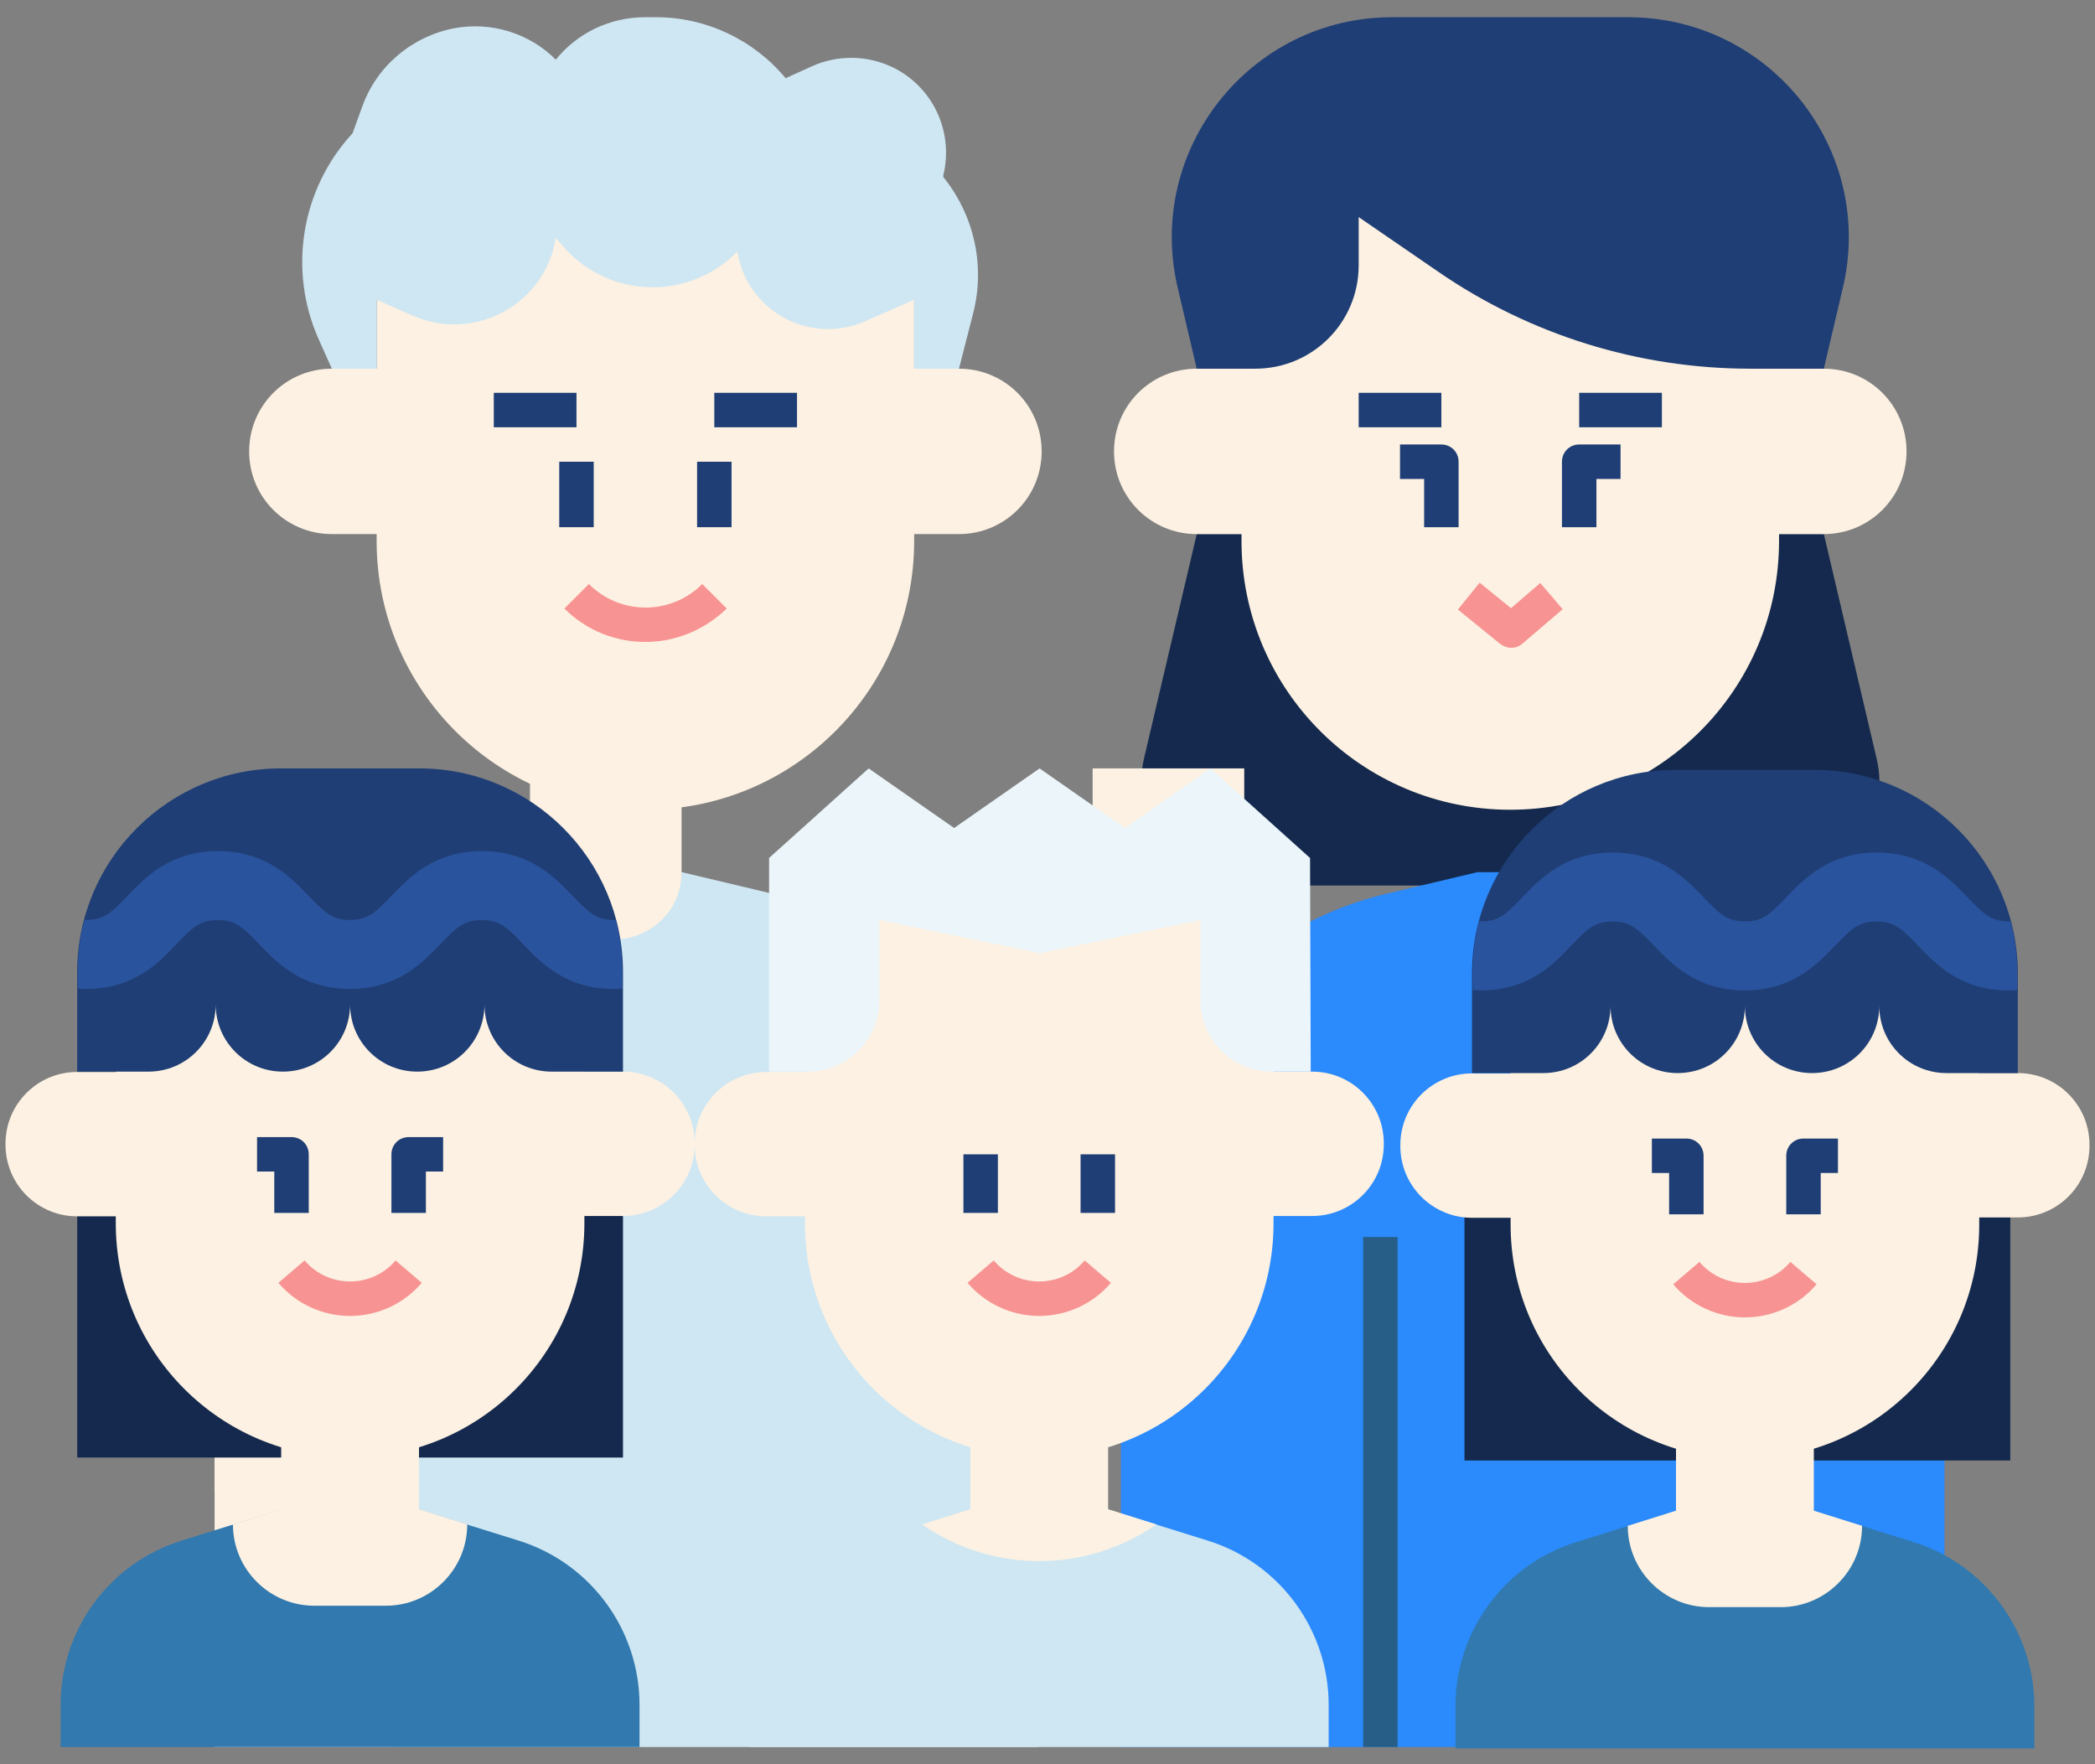 <svg width="152" height="128" viewBox="0 0 152 128" fill="none" xmlns="http://www.w3.org/2000/svg">
<rect x="0" y="0" width="152" height="128" fill="#808080" stroke="none"/>
<g id="parent-and-children" clip-path="url(#clip0_5338_8513)">
<path id="Vector" d="M136.153 55.025L132.328 38.75H86.828L83.003 55.025C81.903 59.725 85.478 64.25 90.303 64.25H128.878C133.703 64.25 137.278 59.75 136.153 55.025Z" fill="#14294D"/>
<path id="Vector_2" d="M81.326 126.75H141.076V86.65C141.076 76.475 134.226 67.55 124.401 64.925L118.201 63.275H107.201L100.576 64.85C89.301 67.525 81.326 77.6 81.326 89.175V126.75Z" fill="#2B8AFC"/>
<path id="Vector_3" d="M79.275 63.25L81.775 70.75L90.275 63.25V55.75H79.275V63.25Z" fill="#FCF1E2"/>
<path id="Vector_4" d="M75.326 126.75H15.576V86.65C15.576 76.475 22.426 67.55 32.251 64.925L38.451 63.275H49.451L56.076 64.85C67.351 67.525 75.326 77.6 75.326 89.175V126.75Z" fill="#CFE7F3"/>
<path id="Vector_5" d="M49.451 63.25C49.451 68 43.376 69.975 40.576 66.15L38.451 63.25V55.75H49.451V63.25ZM109.576 26.75H132.326C135.651 26.75 138.326 29.425 138.326 32.75C138.326 36.075 135.651 38.75 132.326 38.75H109.576V26.75ZM109.576 38.75H86.826C83.501 38.75 80.826 36.075 80.826 32.75C80.826 29.425 83.501 26.75 86.826 26.75H109.576V38.75ZM46.826 38.75H24.076C20.751 38.75 18.076 36.075 18.076 32.75C18.076 29.425 20.751 26.75 24.076 26.75H46.826V38.75ZM46.826 26.75H69.576C72.901 26.75 75.576 29.425 75.576 32.75C75.576 36.075 72.901 38.75 69.576 38.75H46.826V26.75Z" fill="#FCF1E2"/>
<path id="Vector_6" d="M46.826 58.75C36.051 58.75 27.326 50.025 27.326 39.25V8.75H66.326V39.25C66.326 50.025 57.601 58.75 46.826 58.75Z" fill="#FCF1E2"/>
<path id="Vector_7" d="M69.576 26.75H66.326V21.75L62.726 23.325C58.726 25.05 54.176 22.55 53.501 18.25C49.926 21.9 44.001 21.675 40.726 17.725L40.326 17.25C39.576 22.05 34.476 24.85 30.001 22.925L27.326 21.75V26.75H24.076L23.126 24.625C20.876 19.6 21.851 13.7 25.576 9.675L26.276 7.75C27.326 4.8 29.876 2.65 32.951 2.05C35.626 1.55 38.401 2.4 40.326 4.325C41.901 2.375 44.276 1.25 46.801 1.25H47.601C51.226 1.25 54.676 2.875 57.001 5.675L58.926 4.8C60.776 3.975 62.876 4 64.701 4.85C67.651 6.25 69.201 9.5 68.451 12.675L68.426 12.825C70.676 15.6 71.501 19.275 70.601 22.75L69.576 26.75Z" fill="#CFE7F3"/>
<path id="Vector_8" d="M109.576 58.75C98.801 58.75 90.076 50.025 90.076 39.25V8.75H129.076V39.25C129.076 50.025 120.351 58.75 109.576 58.75Z" fill="#FCF1E2"/>
<path id="Vector_9" fill-rule="evenodd" clip-rule="evenodd" d="M15.576 100.75H28.576V126.75H15.576V100.75Z" fill="#FCF1E2"/>
<path id="Vector_10" fill-rule="evenodd" clip-rule="evenodd" d="M27.326 89.75H29.826V100.75H27.326V89.75Z" fill="#A5D2E9"/>
<path id="Vector_11" fill-rule="evenodd" clip-rule="evenodd" d="M98.576 28.5H104.576V31H98.576V28.5Z" fill="#1F3E75"/>
<path id="Vector_12" d="M105.826 38.25H103.326V34.75H101.576V32.25H104.576C105.276 32.25 105.826 32.8 105.826 33.5V38.25Z" fill="#1F3E75"/>
<path id="Vector_13" fill-rule="evenodd" clip-rule="evenodd" d="M114.576 28.5H120.576V31H114.576V28.5Z" fill="#1F3E75"/>
<path id="Vector_14" d="M115.826 38.25H113.326V33.5C113.326 32.8 113.876 32.25 114.576 32.25H117.576V34.75H115.826V38.25Z" fill="#1F3E75"/>
<path id="Vector_15" d="M109.652 47C109.377 47 109.102 46.9 108.852 46.725L105.777 44.225L107.352 42.275L109.627 44.125L111.752 42.3L113.377 44.2L110.452 46.7C110.227 46.9 109.952 47 109.652 47Z" fill="#F79392"/>
<path id="Vector_16" fill-rule="evenodd" clip-rule="evenodd" d="M98.9 89.75H101.4V126.75H98.9V89.75Z" fill="#265E87"/>
<path id="Vector_17" fill-rule="evenodd" clip-rule="evenodd" d="M35.826 28.5H41.826V31H35.826V28.5Z" fill="#1F3E75"/>
<path id="Vector_18" fill-rule="evenodd" clip-rule="evenodd" d="M40.576 33.5H43.076V38.25H40.576V33.5Z" fill="#1F3E75"/>
<path id="Vector_19" fill-rule="evenodd" clip-rule="evenodd" d="M51.826 28.5H57.826V31H51.826V28.5Z" fill="#1F3E75"/>
<path id="Vector_20" fill-rule="evenodd" clip-rule="evenodd" d="M50.576 33.5H53.076V38.25H50.576V33.5Z" fill="#1F3E75"/>
<path id="Vector_21" d="M46.826 46.575C44.701 46.575 42.576 45.775 40.951 44.15L42.726 42.375C45.001 44.65 48.676 44.65 50.951 42.375L52.726 44.15C51.076 45.75 48.951 46.575 46.826 46.575Z" fill="#F79392"/>
<path id="Vector_22" d="M85.452 20.9L86.827 26.75H91.077C95.227 26.75 98.577 23.4 98.577 19.25V15.75L104.327 19.7C111.002 24.3 118.902 26.75 127.002 26.75H132.327L133.702 20.9C136.077 10.875 128.452 1.25 118.127 1.25H101.002C90.702 1.25 83.077 10.875 85.452 20.9Z" fill="#1F3E75"/>
<path id="Vector_23" fill-rule="evenodd" clip-rule="evenodd" d="M15.576 100.75H28.576V108.25H15.576V100.75Z" fill="#FCF1E2"/>
<path id="Vector_24" fill-rule="evenodd" clip-rule="evenodd" d="M5.6 77.75H45.2V105.75H5.6V77.75Z" fill="#14294D"/>
<path id="Vector_25" fill-rule="evenodd" clip-rule="evenodd" d="M106.254 77.964H145.854V105.964H106.254V77.964Z" fill="#14294D"/>
<path id="Vector_26" d="M46.4 126.75H4.4V123.7C4.4 118.225 7.95 113.4 13.175 111.775L20.4 109.525H30.4L37.625 111.775C42.85 113.4 46.4 118.25 46.4 123.7V126.75Z" fill="#3179AF"/>
<path id="Vector_27" d="M147.6 126.854H105.6V123.804C105.6 118.329 109.15 113.504 114.375 111.879L121.6 109.629H131.6L138.825 111.879C144.05 113.504 147.6 118.354 147.6 123.804V126.854Z" fill="#3179AF"/>
<path id="Vector_28" d="M30.4 102.5H20.4V109.5L16.9 110.6C16.9 113.85 19.55 116.5 22.8 116.5H28C31.25 116.5 33.9 113.85 33.9 110.6L30.4 109.5V102.5ZM25.4 88.25H5.6C2.725 88.25 0.4 85.925 0.4 83.05V82.975C0.4 80.1 2.725 77.775 5.6 77.775H25.4V88.25ZM25.4 77.75H45.2C48.075 77.75 50.4 80.075 50.4 82.95V83.025C50.4 85.9 48.075 88.225 45.2 88.225H25.4V77.75Z" fill="#FCF1E2"/>
<path id="Vector_29" d="M131.6 102.604H121.6V109.604L118.1 110.704C118.1 113.954 120.75 116.604 124 116.604H129.2C132.45 116.604 135.1 113.954 135.1 110.704L131.6 109.604V102.604ZM126.6 88.355H106.8C103.925 88.355 101.6 86.029 101.6 83.154V83.079C101.6 80.204 103.925 77.879 106.8 77.879H126.6V88.355ZM126.6 77.855H146.4C149.275 77.855 151.6 80.18 151.6 83.055V83.129C151.6 86.004 149.275 88.329 146.4 88.329H126.6V77.855Z" fill="#FCF1E2"/>
<path id="Vector_30" d="M25.4 105.75C16 105.75 8.4 98.15 8.4 88.75V62.25H42.4V88.75C42.4 98.15 34.8 105.75 25.4 105.75Z" fill="#FCF1E2"/>
<path id="Vector_31" d="M126.6 105.854C117.2 105.854 109.6 98.254 109.6 88.855V62.355H143.6V88.855C143.6 98.254 136 105.854 126.6 105.854Z" fill="#FCF1E2"/>
<path id="Vector_32" d="M22.4 88H19.9V85H18.65V82.5H21.15C21.85 82.5 22.4 83.05 22.4 83.75V88ZM30.9 88H28.4V83.75C28.4 83.05 28.95 82.5 29.65 82.5H32.15V85H30.9V88Z" fill="#1F3E75"/>
<path id="Vector_33" d="M123.6 88.105H121.1V85.105H119.85V82.605H122.35C123.05 82.605 123.6 83.154 123.6 83.855V88.105ZM132.1 88.105H129.6V83.855C129.6 83.154 130.15 82.605 130.85 82.605H133.35V85.105H132.1V88.105Z" fill="#1F3E75"/>
<path id="Vector_34" d="M25.399 95.475C23.399 95.475 21.499 94.6 20.199 93.075L22.099 91.45C22.924 92.425 24.124 92.975 25.399 92.975C26.674 92.975 27.874 92.425 28.699 91.45L30.599 93.075C29.299 94.6 27.399 95.475 25.399 95.475Z" fill="#F79392"/>
<path id="Vector_35" d="M126.6 95.58C124.6 95.58 122.7 94.705 121.4 93.18L123.3 91.555C124.125 92.53 125.325 93.08 126.6 93.08C127.875 93.08 129.075 92.53 129.9 91.555L131.8 93.18C130.5 94.705 128.6 95.58 126.6 95.58Z" fill="#F79392"/>
<path id="Vector_36" d="M5.6 77.75V70.525C5.6 62.375 12.225 55.75 20.375 55.75H30.425C38.575 55.75 45.2 62.375 45.2 70.525V77.75H40.025C37.325 77.75 35.15 75.575 35.15 72.875C35.15 75.575 32.975 77.75 30.275 77.75C27.575 77.75 25.4 75.575 25.4 72.875C25.4 75.575 23.225 77.75 20.525 77.75C17.825 77.75 15.65 75.575 15.65 72.875C15.65 75.575 13.475 77.75 10.775 77.75H5.6Z" fill="#1F3E75"/>
<path id="Vector_37" d="M106.799 77.855V70.629C106.799 62.48 113.424 55.855 121.574 55.855H131.624C139.774 55.855 146.399 62.48 146.399 70.629V77.855H141.224C138.524 77.855 136.349 75.68 136.349 72.98C136.349 75.68 134.174 77.855 131.474 77.855C128.774 77.855 126.599 75.68 126.599 72.98C126.599 75.68 124.424 77.855 121.724 77.855C119.024 77.855 116.849 75.68 116.849 72.98C116.849 75.68 114.674 77.855 111.974 77.855H106.799Z" fill="#1F3E75"/>
<path id="Vector_38" d="M45.15 71.725V70.525C45.15 69.225 45 67.95 44.675 66.75C44.625 66.75 44.6 66.75 44.55 66.75C43.275 66.75 42.725 66.225 41.575 65.025C40.25 63.65 38.45 61.75 34.975 61.75C31.5 61.75 29.7 63.65 28.375 65.025C27.225 66.225 26.675 66.75 25.4 66.75C24.125 66.75 23.575 66.225 22.425 65.025C21.1 63.65 19.3 61.75 15.825 61.75C12.35 61.75 10.55 63.65 9.225 65.025C8.075 66.225 7.525 66.75 6.25 66.75C6.2 66.75 6.175 66.75 6.125 66.75C5.8 67.95 5.65 69.225 5.65 70.525V71.725C5.9 71.75 6.05 71.75 6.25 71.75C9.725 71.75 11.525 69.85 12.825 68.475C13.975 67.275 14.525 66.75 15.8 66.75C17.075 66.75 17.625 67.275 18.775 68.475C20.1 69.85 21.9 71.75 25.375 71.75C28.85 71.75 30.65 69.85 31.975 68.475C33.125 67.275 33.675 66.75 34.95 66.75C36.225 66.75 36.8 67.275 37.925 68.475C39.25 69.85 41.05 71.75 44.5 71.75C44.75 71.75 44.9 71.75 45.15 71.725Z" fill="#2A539D"/>
<path id="Vector_39" d="M146.35 71.829V70.629C146.35 69.329 146.2 68.055 145.875 66.855C145.825 66.855 145.8 66.855 145.75 66.855C144.475 66.855 143.925 66.329 142.775 65.129C141.45 63.755 139.65 61.855 136.175 61.855C132.7 61.855 130.9 63.755 129.575 65.129C128.425 66.329 127.875 66.855 126.6 66.855C125.325 66.855 124.775 66.329 123.625 65.129C122.3 63.755 120.5 61.855 117.025 61.855C113.55 61.855 111.75 63.755 110.425 65.129C109.275 66.329 108.725 66.855 107.45 66.855C107.4 66.855 107.375 66.855 107.325 66.855C107 68.055 106.85 69.329 106.85 70.629V71.829C107.1 71.855 107.25 71.855 107.45 71.855C110.925 71.855 112.725 69.954 114.025 68.579C115.175 67.379 115.725 66.855 117 66.855C118.275 66.855 118.825 67.379 119.975 68.579C121.3 69.954 123.1 71.855 126.575 71.855C130.05 71.855 131.85 69.954 133.175 68.579C134.325 67.379 134.875 66.855 136.15 66.855C137.425 66.855 138 67.379 139.125 68.579C140.45 69.954 142.25 71.855 145.7 71.855C145.95 71.855 146.1 71.855 146.35 71.829Z" fill="#2A539D"/>
<path id="Vector_40" d="M13.4 90.125C13.4 91.3 14.625 92.25 16.15 92.25C17.675 92.25 18.9 91.3 18.9 90.125C18.9 88.95 17.675 88 16.15 88C14.625 88 13.4 88.95 13.4 90.125ZM37.4 90.125C37.4 91.3 36.175 92.25 34.65 92.25C33.125 92.25 31.9 91.3 31.9 90.125C31.9 88.95 33.125 88 34.65 88C36.175 88 37.4 88.95 37.4 90.125ZM75.4 88.25H55.6C52.725 88.25 50.4 85.925 50.4 83.05V82.975C50.4 80.1 52.725 77.775 55.6 77.775H75.4V88.25ZM75.4 77.75H95.2C98.075 77.75 100.4 80.075 100.4 82.95V83.025C100.4 85.9 98.075 88.225 95.2 88.225H75.4V77.75Z" fill="#FCF1E2"/>
<path id="Vector_41" d="M96.4 126.75H54.4V123.7C54.4 118.225 57.95 113.4 63.175 111.775L70.4 109.525H80.4L87.625 111.775C92.85 113.4 96.4 118.25 96.4 123.7V126.75Z" fill="#CFE7F3"/>
<path id="Vector_42" d="M80.4 102.5H70.4V109.5L66.9 110.6C72 114.15 78.8 114.15 83.9 110.6L80.4 109.5V102.5Z" fill="#FCF1E2"/>
<path id="Vector_43" d="M75.4 105.75C66 105.75 58.4 98.15 58.4 88.75V62.25H92.4V88.75C92.4 98.15 84.8 105.75 75.4 105.75Z" fill="#FCF1E2"/>
<path id="Vector_44" fill-rule="evenodd" clip-rule="evenodd" d="M69.9 83.75H72.4V88H69.9V83.75Z" fill="#1F3E75"/>
<path id="Vector_45" fill-rule="evenodd" clip-rule="evenodd" d="M78.4 83.75H80.9V88H78.4V83.75Z" fill="#1F3E75"/>
<path id="Vector_46" d="M75.399 95.475C73.399 95.475 71.499 94.6 70.199 93.075L72.099 91.45C72.924 92.425 74.124 92.975 75.399 92.975C76.674 92.975 77.874 92.425 78.699 91.45L80.599 93.075C79.299 94.6 77.399 95.475 75.399 95.475Z" fill="#F79392"/>
<path id="Vector_47" d="M95.049 62.25L87.824 55.75L81.624 60.075L75.424 55.75L69.224 60.075L63.024 55.75L55.799 62.25V77.75H58.624C61.474 77.75 63.799 75.425 63.799 72.575V66.75L75.449 69.15L87.099 66.75V72.575C87.099 75.425 89.424 77.75 92.274 77.75H95.099L95.049 62.25Z" fill="#EBF5FA"/>
<path id="Vector_48" d="M63.4 90.125C63.4 91.3 64.625 92.25 66.15 92.25C67.675 92.25 68.9 91.3 68.9 90.125C68.9 88.95 67.675 88 66.15 88C64.625 88 63.4 88.95 63.4 90.125ZM87.4 90.125C87.4 91.3 86.175 92.25 84.65 92.25C83.125 92.25 81.9 91.3 81.9 90.125C81.9 88.95 83.125 88 84.65 88C86.175 88 87.4 88.95 87.4 90.125Z" fill="#FCF1E2"/>
</g>
<defs>
<clipPath id="clip0_5338_8513">
<rect width="151.273" height="128" fill="white" transform="translate(0.363)"/>
</clipPath>
</defs>
</svg>
